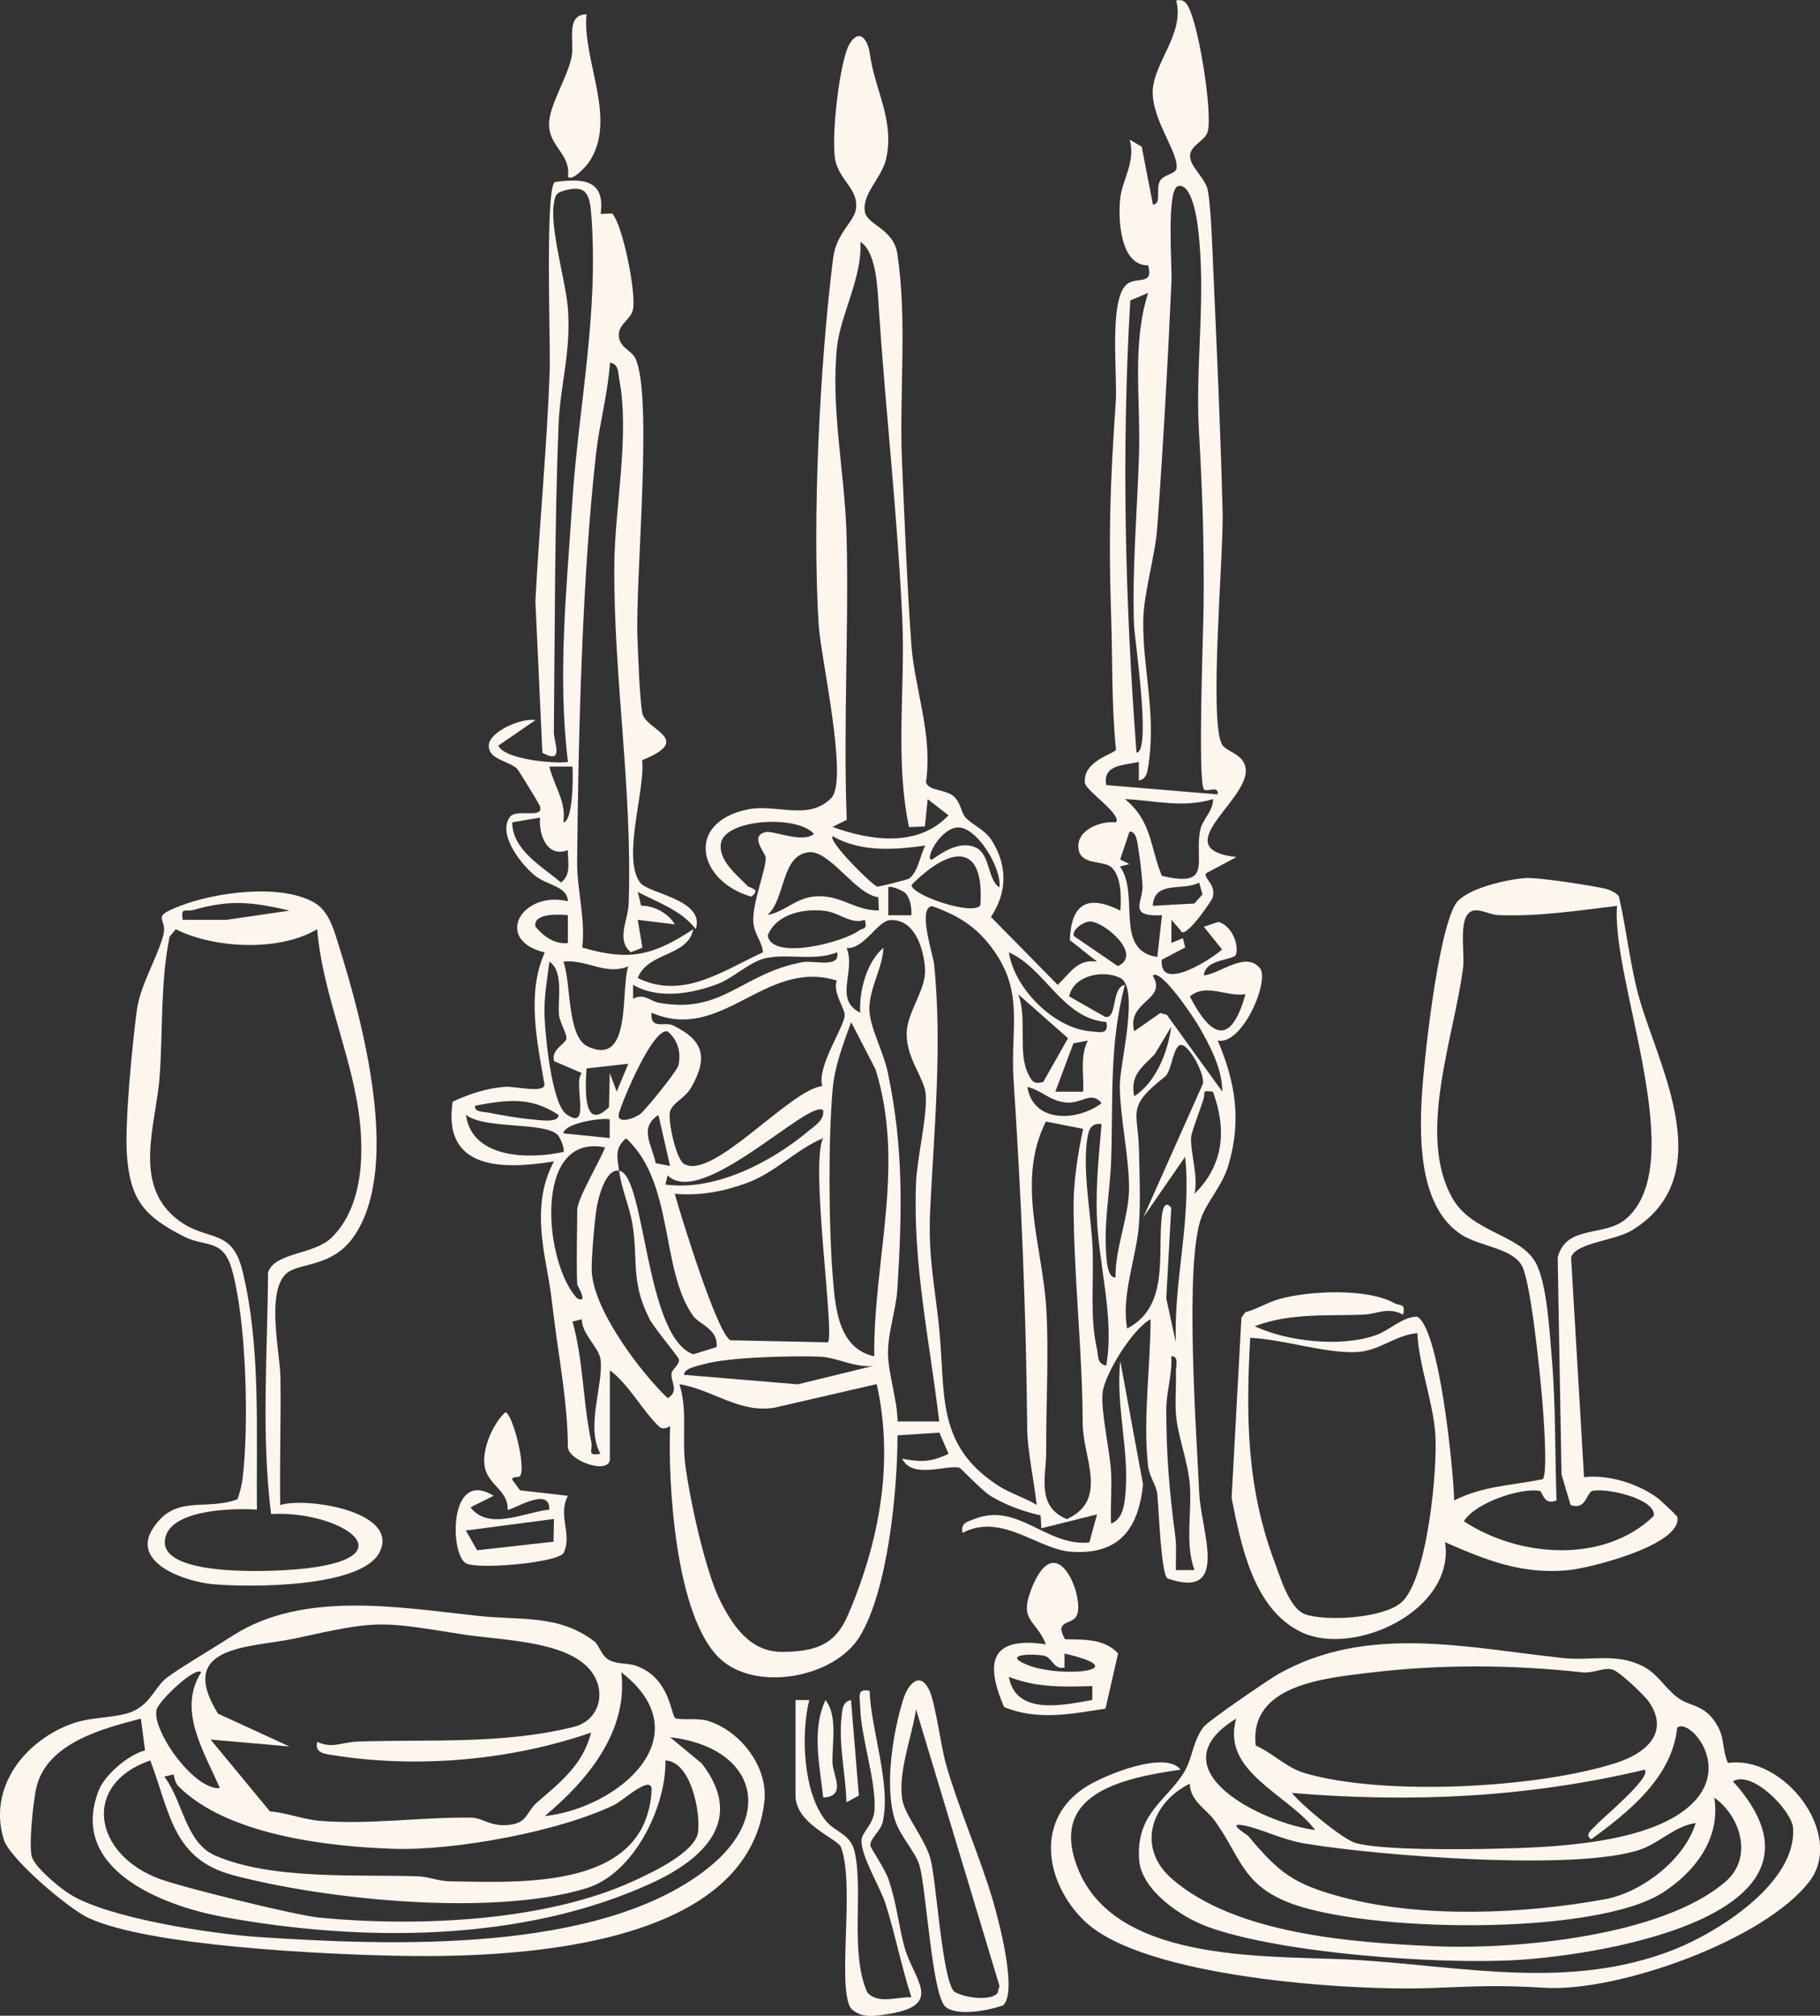 <?xml version="1.0" encoding="UTF-8"?>
<svg id="Layer_2" data-name="Layer 2" xmlns="http://www.w3.org/2000/svg" viewBox="0 0 255.46 282.81">
  <rect x="0" y="0" width="255.46" height="282.81" fill="#333333" stroke="none"/>
  <defs>
    <style>
      .cls-1 {
        fill: #fdf6ee;
      }
    </style>
  </defs>
  <g id="Layer_1-2" data-name="Layer 1">
    <g>
      <path class="cls-1" d="M85.58,204.96c-.53,1.88-5.84-.12-5.87-1.95-.04-6.16-1.22-12.2-1.98-18.28-.38-3.01-.43-3.74-.99-6.77-.95-5.15-1.56-10.23,1.02-15.02-7.02,1.16-15.71,1.3-14.22-8.37,2.32-1.09,4.77-1.9,7.36-2.09,1.34-.1,5.43.93,5.53-.28-1.02-6.02-2.56-12.76.03-18.57-7.28-1.76-3.21-8.74,3.25-7.18-.1-2.14-2.81-2.19-4.57-3.56-1.89-1.48-5.31-5.76-3.61-8.21.84-1.36,4.86.34,4.26-1.57-.09-.29-2.99-5.04-3.22-5.26-1.15-1.13-3.97-1.23-3.96-3.23s4.72-3.97,6.54-3.58l-5.2,3.57c.87,1.95,7.78,2.56,9.77,2.29-1.48-12.03-.19-24.18.59-36.23.89-13.71,3.72-26.34,2.7-40.36-.22-3-.62-4.61-4.17-3.46-.86.28-.92.75-1.07,1.54-.68,3.56,1.67,11.02,1.95,14.99.43,6.11-1.1,10.7-1.32,16.25-.56,14.28-.51,28.77-.66,43.07-.02,1.42,1.54,4.64-1.61,2.91l-.98-21.22c.54-10.76,1.64-21.72,2.01-32.53.12-3.63-.67-25.46.72-26.32,3.95-.55,7.08-.36,6.43,4.47l1.62-.06c1.5,1.64,3.37,11.14,2.93,13.4-.31,1.61-2.16,2.05-1.99,3.89.15,1.52,1.77,1.95,2.29,3,2.56,5.18-.04,31.32.32,39.42.11,2.56.29,8.32.68,10.4.45,2.38,7.35,3.64-.03,6.59.46,4.28-2.86,13.68-.28,17.18,1.15,1.56,9.16,2.36,7.81,6.52-2.06-2.66-5.27-3.7-8.14-5.21l.47,1.93c1.78-.02,3.82,1.05,4.74,2.62l-5.21-.64.65,3.91-1.63.64c-2.09-1.72-.38-4.49-.3-6.8.55-16.38-2.15-31.75-2.01-47.62.07-8.08,2.19-18.2.68-26.02-.18-.95,0-2.02-1.29-2.29-.28,4.26-1.47,8.51-1.95,12.72-1.95,17.14-2.5,39.62-2.66,57.3-.03,4,1.19,7.98.72,12.05,6.67,1.96,9.99,1.1,15.59-2.58-.8,3.91-6.35,3.14-7.81,6.85,6.34,3.13,12.04-1.07,17.58-3.6-.15-1.58-1.23-2.54-1.35-4.23-.19-2.68,1.88-7.63,1.73-9.11-.06-.61-2.31-3.02,0-3.53,1.1-.24,5.17,1.61,6.78.26-2.33-2.71-12.53-2.1-13.06,1.32-.38,2.4,2.25,4.43,3.75,5.99.31.32,1.96.39.51,1.49-7.53-2.18-9.3-10.42-.5-12.24,4.01-.83,8.54,1.68,11.74-1.61,2.43-2.51-1.5-19.78-1.78-24.28-.92-14.89.16-36.51,2.02-51.39.47-3.78,3.14-5.18,3.25-7.24.14-2.57-2.16-3.64-2.88-6.31-.76-2.82.53-14.38,1.99-16.65,1.42-2.22,2.56-.35,2.8,1.44.69,5.15,3.48,9.25,2.3,14.72-.58,2.68-3.41,4.93-3,7.44.31,1.92,4.01,2.34,4.56,5.92,1.43,9.36.24,19.84.66,29.31.37,8.29.71,17.16,1.3,25.41.46,6.41,3.04,12.64,2.06,19.44.44,1.27,2.66.91,3.9,1.97.99.85,1.04,2.3,1.63,2.93,1.16,1.23,2.81,1.76,3.79,3.38,2.14,3.55,2.07,7.17-.2,10.61l9.37,9.53c1.74-1.63,2.78-3.71,5.54-3.25l-3.84-3.04c.2-5.14,2.51-6.43,7.1-4.13.12-1.82.17-4.76-1.25-6.07-1.15-1.06-4.42-.2-4.65-2.74s3.17-3.81,5.25-3.57c1.04-.98-4.21-4.46-4.33-5.52-.36-3.14,4.22-4.1,4.36-4.69-.63-6.25-.47-12.51-.68-18.78-.38-11.36-.13-18.76.65-29.99.26-3.72-.98-14.19,1.47-16.44,1.41-1.29,3.88.24,3.08-2.74-3.93.1-4.27-6.52-3.91-9.5.32-2.6,2.16-5.01,1.32-8.12l1.68.97,1.58,8.14c1.24-.08.37-2.09.96-3.27.47-.95,2.14-1.01,2.32-1.73.51-2.08-3.44-6.82-3.31-10.93.13-4.02,4.52-8.11,3.29-12.72.57-.06.85-.11,1.31.31,1.66,1.52,3.88,15.56,3.11,18.12-.38,1.29-2.43,1.87-2.47,3.37s2.09,3.08,2.46,4.71c.48,2.15.69,8.82.81,11.56.5,11.2,1.03,22.71,1.3,33.88.14,5.87-1.96,29.3-.06,32.48.62,1.03,3.07,1.25,3.3,3.4.46,4.42-11.29,11.19-1.31,12.36l-4.27,2.28c-.35.74,1.49,1.56.93,3.44-.1.34-3.99,6.13-4.49,4.57l-1.29-1.5v3.25s1.61-.66,1.61-.66l.33,1.3-3.29,1.72c-.42,4.74,7.16-.21,8.46-1.44l-2.56-3.19,2.03-.67c1.69.38,2.92,2.91,2.5,4.53-.24.92-4.32.54-4.53,2.98,2.37-.27,5.88-3.47,7.88-1.02,1.4,1.72-2.45,10.85-5.93,10.15,2.51,5.87,3.35,11.21,1.51,17.47-.84,2.85-2.87,4.93-3.78,7.29-2.44,6.35-.7,30.52-.32,38.76.24,5.31,4.38,15-4.45,11.95-.93-.59-1.23-9.98-1.45-11.91-.15-1.28-1.11-2.31-1.29-3.92-.73-6.65.36-13.89.35-20.54-2.55,1.39-6.37,7.6-6.72,10.24-.31,2.37.99,8.18,1.17,10.94.16,2.48-.1,5.01.01,7.49,1.47-.53,1.8-2.21,1.96-3.57.75-6.36-1.37-12.85-.66-19.23l3.19,17.32c-.66,6.29-3.39,9.88-10.07,9.43-4.73-.32-9.78-5.55-15.27-2.64-.26-1.42.62-1.54,1.63-1.94,6.16-2.46,10.09,3.87,16.17,3.28l1.08-3.94-7.81,1.95-.11-1.81c-2.41-.55-4.72-1.38-6.86-2.63-1.49-.88-4.27-4-4.57-4.07-1.9-.41-6.58,1.64-8-1.26,2.63.52,4.08.48,6.51-.68l-1.28-2.97-5.88.38c-.01,7.61-1.31,21.72-5.32,28.24-3.58,5.83-14.71,7.84-19.71,2.99-6.13-5.95-7.21-24.35-6.89-32.53-.54.3-1.05.54-1.59.03-2.19-2.06-4.28-5.99-6.87-7.85v12.71ZM169.01,110.77c-.93-.89-.1-22.48-.07-25.73.08-9.24-.15-15.53-.66-24.7-.52-9.38,1.07-18.76-.15-28.52-.15-1.22-.86-6.12-2.74-5.72-1.71.36-.86,11.17-.96,13.38-.51,11.38-1.16,23.09-1.99,34.5-.29,4.04-1.91,9.15-1.97,13.07-.1,6.93,1.92,13.11.65,20.79-.13.77-.39,1.54-1.27,1.66v-2.61c-1.88.49-5.15.3-4.57,3.26l15.63,1.3c.22-1.27-1.51-.3-1.9-.68ZM129.82,115.95l-2.23.09c-1.99-9.46-.51-19.4-.94-29.04-.65-14.48-2.33-29.14-3.29-43.62-.18-2.73-.3-8-2.59-9.45.29,4.94-2.77,10.17-3.27,14.66-.95,8.66,1.13,18.01,1.33,26.69.32,13.27-.48,26.48.02,39.74l-1.99,1c5.29,1.93,12.03,2.91,16.27-1.63l-2.92-2.27-.39,3.85ZM161.15,41.09l-2.5,1.07c-1.25,21.16-.73,42.29.87,63.43,2.14,0-.3-16.27-.35-17.9-.27-8.11.47-16.12.71-24.11.22-7.48-1.02-15.32,1.28-22.5ZM80.37,107.55h-3.26c.62,2.66,2.41,4.92,1.96,7.82.91-.06,1.16-2.96,1.21-3.66.12-1.39.13-2.77.08-4.16ZM170.26,112.11c-4.29,1.31-8.08.19-12.37,0,3.82,3.11,3.48,6.6,5.19,10.77,7.23,1.73,4.52-2.09,5.38-6.39.31-1.56,1.87-2.72,1.8-4.38ZM75.81,114.71l-3.91.66c0,3.9,4.18,6.17,6.84,8.45,1.5-1.1.93-2.95.97-4.55-2.85,1.1-4.11-2.01-3.91-4.56ZM140.29,124.49c.33-2.75-3.32-8.76-6.03-8.38-2.57.36-4.57,4.84-3.41,4.47,1.72-1.2,4.06-2.68,6.19-1.63,1.96.96,1.59,4.56,3.25,5.54ZM163.1,128.41c-4.94.23-2.6-1.87-2.74-4.24-.08-1.38-.35-3.82-.59-5.15-.13-.7-.22-2.43-1.23-2.34l-1.31,3.9,1.3.65-1.33.34c2.84,3.93-.89,11.81,5.24,12.69l.66-5.85ZM129.88,118.63c-4.4.62-9.01.96-13.02-1.31-.64.76,5.66,6.96,6.28,7.07.23.04,4.3-.99,4.48-1.13,1.27-1,1.52-3.25,2.26-4.63ZM123.28,125.87c-3.13-.31-6.82-6.62-9.75-6.3-3.94.44-3.2,6.44-5.8,8.81,2.58-.51,3.95-2.46,6.86-2.63,3.49-.19,5.47,2.05,8.77,1.98l-.08-1.87ZM137.61,127c.61-9.24-4.55-8.01-9.67-2.84,0,1.45,8.71,4.39,9.67,2.84ZM161.8,127.09l5.85-.33,1.14-1.28-.48-1.65c-2.32,1.24-6.26-.39-6.51,3.26ZM127.1,125.32c-.35-.37-2.14-1.14-2.42-.82v3.91s3.25,0,3.25,0c.04-1-.13-2.34-.83-3.08ZM145.51,211.15c-.34-3.23-1.3-7.6-1.33-10.73-.15-16.56-.83-32.4-1.91-48.89-.5-7.58,1.74-12.73-3.58-19.22-2.19-2.67-4.62-4.01-7.83-5.18-2.15.17.12,6.8.26,8.19,1.15,11.5-.01,23.16-.56,34.46-.31,6.45.63,10.45,1.24,16.33.97,9.38-.56,16.57,8.3,22.32,1.67,1.08,3.72,1.68,5.42,2.71ZM121.4,129.05c-1.95.71-3.5-.98-5.59-1.25-2.95-.38-6.87.41-8.05,3.46.59,3.55,10.58.96,12.83-.71.59-.43,1.17-.02.81-1.5ZM79.72,128.4c-1.16-.11-4.97-.34-4.56,1.62,1.15,1.36,2.67,2.48,4.55,2.29v-3.91ZM131.83,199.42c-1.34-11.28-3.73-22.09-3.25-33.55.14-3.4,1.61-9.32,1.35-12.39-.18-2.22-2.7-4.96-2.67-8.48.03-3,2.73-6.08,2.58-9.01-.15-2.83-1.43-7.1-4.89-6.9-1.79.1-3.63,4.09-6.12,3.92,1.35,3.21-1.87,7.23,1.92,9.07-.2-3,.91-7.14,3.26-9.12-.13,2.91-2.08,5.84-1.98,8.78.08,2.4,1.98,5.91,2.55,8.57,2.27,10.61,2.04,19.8,1.38,30.53-.18,2.88-1.36,6.17-1.32,9.1.04,2.76,1.33,6.57,1.34,9.49h5.84ZM153,129.29c-.82,0-2.52,1.05-2.28,2.03l6.19,4.23c3.54-1.63-1.94-6.27-3.91-6.26ZM117.5,133.61c-3.22,1.28-6.77.15-9.94.8-2.24.45-4.62,2.8-6.79,3.63-3.67,1.4-8.39,2.19-11.91.13v1.96c1.6-.83,2.35.33,3.63.56,8.98,1.64,11.63-4.16,20.21-5.71,1.52-.27,5.31.9,4.81-1.37ZM155.28,143.39c-6.19-.52-8.49-7.45-13.67-9.78.76,5.06,6.26,10.6,11.4,11.08,1.36.13,2.68.51,2.28-1.3ZM81.68,150.56l-3.9-1.68c-.49-1.66,1.65-2.4,1.73-3.2.07-.66-.94-2.19-1.05-3.33-.2-2.26.7-6.05-1.34-7.43-.34,2.58-.76,4.85-.69,7.52.08,2.86,1.02,12.42,3.06,13.88,3.61,2.58.86-4.51,2.18-5.76ZM88.19,135.57c-3.17,1.35-5.82-1.03-9.11-.65,1.12,3.03.47,10.5,3.41,11.9,6.29,2.97,4.57-8.05,5.7-11.24ZM117.45,137.57c-10.08-3.13-16.09,8.83-26,4.51-.21,2.48,1.82,1.2,3.03,1.79,4.26,2.07,4.95,4.46,2.55,8.69-.93,1.64-2.77,2.16-3.01,3.54s.89,6.51,1.97,7.18c3.98,2.47,14.9-10.44,19.43-10.9-.82-2.75,3.16-8.37,3.14-9.98,0-.95-1.69-3.14-1.12-4.84ZM156.58,179.22c-.08-3.94,1.78-8.28,1.89-12.12.12-4.32-1.33-10.64-1.29-14.91.03-2.95,2.78-13.66.06-14.99-2.39-1.17-6.54-.39-7.17,2.59l5,2.85c1.82.51.85-4.1,2.82-4.46-2.2,8.31-1.64,16.07-1.92,24.46-.15,4.7-1.16,9.24-.62,14.25.07.63.28,2.45,1.24,2.34ZM171.56,153.16c.02-3.24-1.78-6.56-3.38-9.32-.54-.93-5.25-8.08-6.38-6.96,2.12,3.48-3.72,3.53-2.6,7.81l3.66-2.56.91.24,7.8,10.79ZM174.82,139.48c-2.68.44-5.46-1.61-7.81.32,3.06,5.94,5.8,6.88,7.81-.32ZM142.91,139.48c1.33,3.3-.12,8.25,1.44,11.25.55,1.06.79,1.39,2.08,1.08l3.48-6.15-7.01-6.18ZM122.71,190.3c-.12-13.63,4.4-26.69.19-40.25l-3.43-6.65c-1.11,3.06-2.31,6.15-2.6,9.45-.62,6.95-.55,19.04,0,26.04.36,4.54.75,10.28,5.85,11.41ZM164.4,144.04l-2.32,3.87c-1.81,1.87-3.48,2.92-2.88,5.9,3.06-1.96,4.74-6.25,5.2-9.77ZM89.95,156.22c.75-.63,5.11-5.95,5.29-6.79.38-1.82-.11-3.52-1.54-4.73-2.09-.48-6.26,9.58-6.8,11.42-.53,1.8,2.27.77,3.05.11ZM152.68,146l-2.01.38-2.54,6.78h3.91c.11-2.4-.48-4.93.65-7.16ZM160.5,170.75l8.35-18.72c.21-1.4-1.71-4.93-2.83-5.38-1.4-.56-1.47,3.92-2.64,4.51-5.35,4.26-3.63,4.76-3.51,10.12.07,3.27.23,7.28,0,10.48-.35,4.73-2.52,9.87-1.66,14.63,6.04-3.11,4.2-10.65,4.89-15.97.12-.9.48-2.04,1.3-.96l-.7,12.7,1.35,6.19c-.32-8.78,2.21-17.19,1.3-26.06l-5.85,8.47ZM88.19,149.25l-5.86.65c-.17,2.61-.55,9.06,3.15,5.43l.11-4.78.97,2.6,1.63-3.9ZM144.21,152.51c.81,5.08,6.98,4.85,10.41,2.27-1.43-1.84-2.89.19-5.08-.1-2.32-.3-3.3-1.7-5.33-2.18ZM170.26,153.16c-1.7-.19-1.03.02-1.31.96-.38,1.28-1.68,4.64-1.75,5.32-.2,2.02,1.06,5.65.46,8.06,4.14-4.08,4.53-9.04,2.59-14.34ZM78.41,156.43c-3.95-2.62-7.26-2.13-11.72-1.3-.17.94,1.23.84,1.93.98,1.79.36,4.43.82,6.22.96.77.06,3.57.54,3.57-.63ZM115.54,155.77c-1.86-1.74-17.1,13.92-21.83,9.13l-.31,1.29c6.98.97,14.88-3.14,20.13-7.55.9-.75,2.19-1.49,2.01-2.87ZM78.25,159.19c-2.01-1.83-10.22-.71-12.85-2.78.83,6.16,8.86,6.27,13.67,5.21.28-.28-.44-2.08-.82-2.43ZM94.05,163.58l-1.63-7.15c-2.83,1.83-.85,4.27-.39,6.77l2.01.38ZM85.58,157.07c-.31-.32-6.25.32-6.51,1.94l6.51.66v-2.6ZM152.03,158.38l-5.23-1.03c-4.18,8.33-.49,17.47.05,26.08.4,6.47-.05,13.67,0,20.25.03,3.24-1.5,7.67,2.9,9.45,5.91-2.69,2.24-8.65,2.22-13.39-.03-10.18-1.24-20.43-1.28-30.6-.01-3.41.63-7.43,1.34-10.76ZM154.63,157.72c-1.25-.2-1.74.51-1.95,1.63-.83,4.56.47,11.02.67,15.61.22,4.79-.43,9.62.63,14.35.21.93-.03,2.02,1.29,2.29,1.21-6.69-1.12-14.27-1.32-21.15-.13-4.3.29-8.48.67-12.73ZM86.89,164.24c-1.96-.3-2.97,3.99-3.2,5.59-.25,1.73-.68,6.67-.64,8.35.12,5.43,6.77,14.27,10.68,17.99,1.68-1.03.37-2.33.53-3.48.09-.61,1.15-1.22,1.04-1.96-.05-.35-3.5-4.44-4.13-5.67-2.68-5.28-1.57-8.17-2.39-13.25-.42-2.59-1.54-4.94-1.88-7.56,3.72.57,3.59,23.32,10.41,25.76l3.26-1.01c.31-2.5-2.43-3.2-3.27-4.37-4.65-6.5-2.61-18.69-9.42-24.92-1.69,1.39-1.21,2.82-.98,4.55ZM115.55,159.68c-3.98,1.68-6.66,4.84-10.89,6.36-3.27,1.17-6.45,1.74-9.95,1.45.88,3.13,5.95,19.64,7.82,20.55l13.67.29c1.02-1.02-2.56-25.17-.65-28.66ZM81.02,180.2c-.14-3.45,0-6.96,0-10.43,0-1.58,3.21-6.93,3.91-8.79-10.21-2.1-8.55,16.34-3.91,21.18,1.64.82.01-1.79,0-1.96ZM81.66,185.09l-1.3.33c1.54,5.52,1.45,11.35,2.64,16.93.24,1.12-.73,1.95,1.28,1.62-2.14-3.76.51-9.96,0-13.3-.26-1.68-2.63-3.52-2.62-5.59ZM122.71,191.61c-2.52.39-5.29-1.18-7.59-1.27-3.85-.14-12.92.05-16.37,1.07-.76.22-2.75.54-2.74,1.48l15.98,1.33,10.72-2.62ZM167.66,220.27c-1.37-3.73-.33-8.07-.66-12.04-.26-3.08-1.52-6.3-1.88-9.2-.26-2.12.01-4.32-.07-6.45-.03-.79.49-2.42-.65-2.27.17,2.59-.7,4.87-.7,7.49.01,6.39.43,11.44,1.26,17.67.21,1.6.05,3.21.09,4.81h2.6ZM95.36,194.21c1.18,3.65.34,7.46.82,11.23.6,4.76,2.83,15.06,4.92,19.18,1.86,3.66,4.28,7.21,8.81,7.14s7.29-.94,9.09-5.12c4.41-10.25,6.52-21.4,4.06-32.45l-14.31,3.3c-4.94.85-8.74-2.55-13.38-3.28Z"/>
      <path class="cls-1" d="M83.41,230.27c.71.54.96,2.08,2.2,2.69,1.14.56,2.59.34,3.77.78,4.72,1.77,4.78,6.91,5.4,7.3.54.34,3.08-.04,4.51.38,4.52,1.33,8.56,6.41,8,11.33-2.38,20.96-36.2,21.99-52.03,21.64-10.01-.23-34.3-1.33-42.88-5.32-2.78-1.29-11-8.27-11.84-10.96-2.31-7.4,3.09-14.05,9.78-16.35,2.86-.98,6.47-.67,8.62-1.8,2.37-1.24,2.87-3.37,4.52-4.61,1.9-1.42,6.66-4.22,9.15-5.83,9.93-6.41,23.41-4,34.48-2.81,6.03.65,11.3-.24,16.31,3.56ZM82.74,234.19c-3.51-4.03-12.42-4.05-17.61-4.86-11.96-1.87-11.73-2.08-23.7.54-6.14,1.34-16.84.8-10.84,10.55l10.04,4.61-11.07-.97,8.33,10.08c2.33.18,4.7,1.13,6.99,1.32,7.09.58,14.37-.56,21.4-.44,1.27.02,2.48,1.12,4.56,1.05,3.34-.11,2.85-1.73,4.61-3.25,3.2-2.76,6.38-5.24,7.52-9.74-11.23,3.89-24.32,5.06-36.1,3.19-1.14-.18-2.79-.27-2.33-1.89,2.02.99,3.57.04,5.51-.03,10.15-.36,20.5.43,30.49-2.07,3.75-.94,4.7-5.22,2.2-8.09ZM28.26,234.61c-.87-.85-5.86,3.92-6.26,5.19-.84,2.72,5.1,11.33,8.86,11.08-2.19-5.13-6.02-10.91-2.61-16.28ZM76.46,254.8c10.4-1.14,22.23-11.28,10.74-20.19,1.02,8.32-4.79,15.23-10.74,20.19ZM19.79,241.12c-5.39,1.4-13.24,3.42-14.7,9.73-.41,1.77-1.13,8.41-.58,9.79.61,1.52,3.83,4.2,5.3,5.12,5.42,3.39,19.93,5.57,26.56,6.01,18.42,1.21,47.61,2.37,62.83-9.53,9.77-7.63,6.71-17.12-5.15-18.51l4.45,3.68c6.14,7.93.27,13.45-7.08,16.81-18.12,8.3-40.64,8.28-60.06,4.73-8.6-1.57-21.85-6.72-17.49-17.79.86-2.17,4.2-5.02,6.49-5.57l-.59-4.49ZM21.09,246.99c-9.7,3.35-7.97,13.19,1.31,16.62,3.24,1.2,19.16,5.13,22.56,5.45,13.66,1.29,31.66.55,44.12-5.22,2.39-1.11,8.51-3.94,8.9-6.79.37-2.68-.95-9.89-4.57-10.06.09,6.6-4.46,15.89-11.07,17.92-12.98,4.01-36.51,1.67-49.65-1.83-8.46-2.25-8.79-8.71-11.6-16.09ZM24.34,248.95l-1.28.31c2.63,3.38,2.92,9.24,7.16,11.08,7.9,3.44,19.91,2.63,28.36,2.9,1.54.05,2.97.68,4.51.71,10.14.15,27.57,1.21,28.37-12.73.14-2.47-4,1.4-5.19,1.98-7.71,3.77-22.47,6.46-31,6.19-9.29-.3-23.53-1.96-30.28-8.84-.48-.49-.56-1.53-.65-1.61Z"/>
      <path class="cls-1" d="M152.26,269.56c-5.64-5.44-7.12-14.46.4-19.01,2.65-1.6,10.94-4.98,13.05-2.27-8.18,1.2-18.73,3.34-14.35,14.04,5.55,13.56,27.81,11.94,39.43,12.68,14.95.96,29.7,4.22,44.15-1.46,6.17-2.43,17.27-9.36,16.74-17.08-.16-2.36-5.65-8.15-8.44-6.55,16.78,18.59-17.88,24.34-30.3,25.08-11.06.66-33.27-.93-43.5-4.69-3.7-1.36-9.26-5.13-9.55-9.39-.46-6.59,4-8.34,6.39-12.4,1.11-1.89,1.19-4.39,2.69-6.25.69-.86,8.96-6.53,10.41-7.36,12.56-7.13,26.7-3.67,40.09-2.27,3.9.41,7.39-.79,11.2,1.18,1.96,1.01,3.08,3.05,4.78,4.34s3.53.94,5.18,3.29.92,3.57,1.91,5.91c7.86-1.17,16.45,10.01,11.46,16.58-6.31,8.3-26.94,15.57-37.13,14.96-6.97-.42-9.45-.2-16.27.04-11.25.4-40.15-1.49-48.33-9.38ZM176.26,244.91c2.42,1.05,4.29,3.1,6.88,3.86,11.12,3.26,32.73,2.13,43.79-1.46,3.99-1.3,7.46-4.14,4.57-8.47-.62-.93-4.2-4.35-5.18-4.61-1.21-.32-2.73.56-4.23.4-9.86-1.08-19.88-1.16-29.92.06-6.3.76-16.88,1.72-15.91,10.22ZM184.6,256.75c-3.8-5.04-13.26-8.16-11.08-15.63-11.66,7.11,3.68,14.69,11.08,15.63ZM181.34,251.55c1.35,1.73,7.15,6.51,8.93,7.02,3.58,1.04,15.21.91,19.43.81,7.86-.17,22.26-.61,28.01-6.52,5.26-5.41-.79-11.93-2.3-10.45-.69,6.9-6.78,11.81-12.06,15.64-1.06-.66.22-1.44.65-1.95.73-.88,7.94-6.76,6.84-7.81-16.36,3.9-32.76,4.67-49.5,3.26ZM240.62,252.2c.92,5.69-2.67,10.39-7.21,13.32-9.56,6.16-42.12,5.63-52.71,1.33-6.34-2.57-6.6-6.36-10.15-11.35-1.22-1.71-3.48-2.77-3.55-5.25-5.44,2.7-7.5,8.97-2.55,13.31,8.91,7.8,25.26,8.97,36.76,9.49s32.21-1.39,41.04-9.1c3.81-3.33,2.11-9.08-1.63-11.74ZM175.24,257.63c4.35,5.21,6.45,6.77,13.26,8.57,11.19,2.96,25.38,2.34,36.75.27,5.19-.94,11.21-5.57,12.76-10.69-2.71.34-5.06,2.69-7.47,3.6-8.6,3.27-37.49.95-47.5-.75-3.16-.54-6.06-2.08-8.54-2.54-2.45-.45.56,1.32.74,1.53Z"/>
      <path class="cls-1" d="M222.37,207.24c3.47-.37,7.58.91,10.37,2.99.22.16,2.68,2.43,2.71,2.62.63,3.92-12.33,7.17-15.33,7.45-6.54.61-11.48-1.39-17.29-3.93,1.45,9.61-12.78,16.11-20.13,12.64-6.76-3.19-8.5-12.2-9.83-18.84l1.38-25.31.55-.75c1.61-.42,3.1-1.38,4.68-1.83,4.22-1.2,12.39-1.57,16.2.53.9.49,1.61-.06,1.27,1.63-2.14-1.13-3.65-.08-5.54,0-5.19.22-10.31-.27-15.3,1.63,4.64,2.17,12.05,2.96,16.91,1.29,2.07-.71,3.77-2.6,5.88-2.64,3.14,1.62,5.12,21.56,5.21,25.79,4.07-2.05,8.07-2.09,12.45-2.98.71-.96.08-9.12-.08-11.02-.3-3.65-1.54-16.03-2.77-18.74-1.19-2.63-5.96-2.88-8.52-4.51-5.83-3.69-5.98-12.89-5.64-19.11.3-5.49,2.24-22.98,4.7-27.23,1.3-2.24,7.43-3.6,9.98-3.73,1.84-.09,8.88,1.02,10.91,1.45.66.14,1.77.58,2.1,1.16,1.09,4.71,1.61,10.04,2.96,14.63,2.83,9.6,11.11,24.63-1.12,32.18-2.42,1.49-7.93,1.72-8.56,3.82l1.82,30.83ZM226.94,127.1c-5.69.67-10.81,1.5-16.6,1.29-1.1-.04-2.27-.73-3.27-.67-2.63.17-1.41,5.79-1.71,8.08-1.25,9.71-6.53,23.4-1.5,32.3,2.76,4.88,9.57,5.08,11.73,9.12,1.57,2.95,1.92,9.82,2.23,13.41.55,6.38.43,13.44.66,19.87-1.83.8-1.94-1.26-2.37-1.33-2.67-.47-9.04,1.66-10.64,4.26,7.78,5.12,19.71,5.98,26.65-.74.41-2.42-6.73-3.99-8.61-3.51-.84.22-.86,2.77-3.06,1.97l-1.27-4.28-.54-30.45c1.22-4.66,6.54-2.81,9.58-5.4,9.13-7.79-2.09-33.51-1.25-43.92ZM198.92,187.04c-3.24.3-5.32,2.6-8.79,2.67-4.52.09-10.05-1.81-14.65-2.01-.6,11.05-.52,20.92,3.42,31.44.82,2.19,2.11,6.63,4.36,7.37,3.03.99,10.85.53,13.41-1.66,3.67-3.13,5.15-18.83,4.79-23.71-.34-4.59-2.27-9.44-2.52-14.09Z"/>
      <path class="cls-1" d="M40.13,178.72c-2.79,2.69-.82,11.1-.77,14.49.09,5.98-.12,11.98-.03,17.95,3.54-1.14,16.64.82,14.01,6.5-2.39,5.16-18.45,5.06-23.48,4.6-3.76-.34-11.54-2.93-8.41-7.8s7.3-2.44,11.87-4.1c.34-.89.6-1.9.72-2.85.93-7.38.56-22.48-1.55-29.59-1.24-4.16-3.7-2.93-6.64-4.42-5.53-2.81-7.59-5.07-8.04-11.5-.31-4.55.75-15.38,1.38-20.17.49-3.7,2.87-7.34,3.74-10.66.64-2.45-2.03-2.4,2.37-4.08,4.97-1.91,14.02-3.16,18.77-.48,2.16,1.22,2.84,3.99,3.54,6.23,3.34,10.69,8.63,30.54,2.26,40.34-3.14,4.83-7.98,3.85-9.75,5.56ZM40.63,127.75c-5.21-1.19-8.24-1.58-13.47-.09-1.1.31-1.82-.49-1.51,1.39h6.18s8.8-1.29,8.8-1.29ZM44.54,130.35c-5.24,3.19-14.47,2.75-19.87.02l-.87,1.06c-1.3,6.5-.93,13.04-1.38,19.47-.48,6.91-4.08,15.56,2.9,20.5,3.95,2.79,7.25.92,8.72,6.92,2.6,10.65,1.9,22.58,2.03,33.48-3.29-.23-12.55-.06-12.93,4.35-.45,5.18,15.3,4.3,18.38,4.04,16.62-1.42,6.34-8.33-3.47-7.77-1.4-11.16-.49-22.64-.43-33.87.87-2.84,6.4-2.49,8.87-4.86,4.87-4.68,4.68-13.22,3.6-19.25-1.45-8.05-4.94-16.05-5.57-24.09Z"/>
      <path class="cls-1" d="M140.79,281.36c-2.04.71-6.37,1.56-8.05.22-1.91-1.52-2.71-16.41-3.66-19.8-.55-1.96-2.68-4.07-3.43-6.34-1.56-4.71-.34-12.33,1.15-17.08.59-1.88,2.22-4.01,3.58-1.34.94,1.84,1.65,7.91,2.43,10.61,1.86,6.41,4.68,12.7,6.52,18.89.8,2.71,3.57,13.01,1.46,14.83ZM133.94,279.42c1.33.88,5.2,1.39,6.09.18l.26-.97-11.71-38.81c-.59,3.9-2.56,8.76-1.93,12.67.36,2.24,3.26,5.58,3.98,8.4.82,3.23,1.61,16.78,3.3,18.53Z"/>
      <path class="cls-1" d="M149.49,229.99c2.59.06,5.51-.13,7.45,1.99l-1.77,7.74c-4.9.76-9.47,1.7-14.23-.21-2.77-6.42-1.81-9.95,5.87-8.81-1.35-3.44-3.79-3.22-2.09-7.64,3.64-9.49,7.74,1.59,6.35,3.73-.8,1.22-3.1.52-1.58,3.2ZM149.42,233.96c-1.38.34-1.69-1.14-2.59-1.57-.82-.39-6.74-.49-2.62,1.2,4.62,1.89,15.52.79,5.21-1.6v1.96ZM153.33,236.56c-4.15.12-7.82.23-11.73-1.3.99,5.47,7.61,3.98,11.72,3.24v-1.94Z"/>
      <path class="cls-1" d="M111.64,238.52h1.95c-1.2,4.79-.86,12.97,2.31,16.92,1.33,1.65,3.49,1.81,4.07,4.4,1.23,5.48-.71,14.26,1.78,19.73,1.61,1.68,4.16.55,6.18.65-1.39-4.22-2.26-8.78-3.6-13.01-.78-2.48-3.42-6.65-3.41-8.94,0-1.26,1.76-2.27,1.84-4.44.16-4.27-1.93-10.17-2.02-14.31-.03-1.38-.54-2.69,1.32-2.3.18,5.47,3.06,13.19,1.83,18.44-.3,1.26-1.86,2.39-1.72,3.28.07.42,2.02,3.23,2.52,4.67,1.17,3.39,1.39,6.28,2.24,9.49,1.21,4.54,5.74,8.2-2.22,9.46-1.84.29-3.82.7-5.29-.8-1.97-3.11.61-17.31-1.37-22.58-.47-1.25-6.39-3.22-6.39-7.29v-13.36Z"/>
      <path class="cls-1" d="M73,207.09c-.16.25-1.11,0-1.12.48l1.1,1.52,6.73.77c-1.48,2.88.69,5.34-.61,8.03-.9,1.38-12.13,2.37-13.73,1.42-2.25-1.33-2.37-13.37,3.91-9.45l-3.24,1.62c2.57,3.34,7.55.69,11.06.32.16-3.49-5.54.31-5.85.01.13-2.79-2.9-3.46-3.25-6.25-.3-2.4,1.18-5.78,2.92-7.42.95.01,2.96,7.55,2.08,8.96ZM77.76,213.11l-12.37,1.62,1.58,2.77,10.72-1.2.07-3.19Z"/>
      <path class="cls-1" d="M82.32,2c-.6,6.58,4.45,14.82.3,20.82-.36.52-2.29,2.67-2.9,1.99.44-3.23-2.73-4.25-2.65-7.46.07-2.7,2.54-6.39,3.15-9.31.45-2.18-.89-6.01,2.1-6.03Z"/>
      <path class="cls-1" d="M115.55,252.2c-.47-4.42-1.67-9.49.32-13.68,1.74,2.23.9,5.99.98,8.79.06,1.78,2.02,4.72-1.3,4.89Z"/>
      <path class="cls-1" d="M118.81,252.85c-.11-4-1.13-8.03-.68-12.07.11-.98.14-2.01,1.32-2.26l1.1,13.39-1.74.95Z"/>
    </g>
  </g>
</svg>